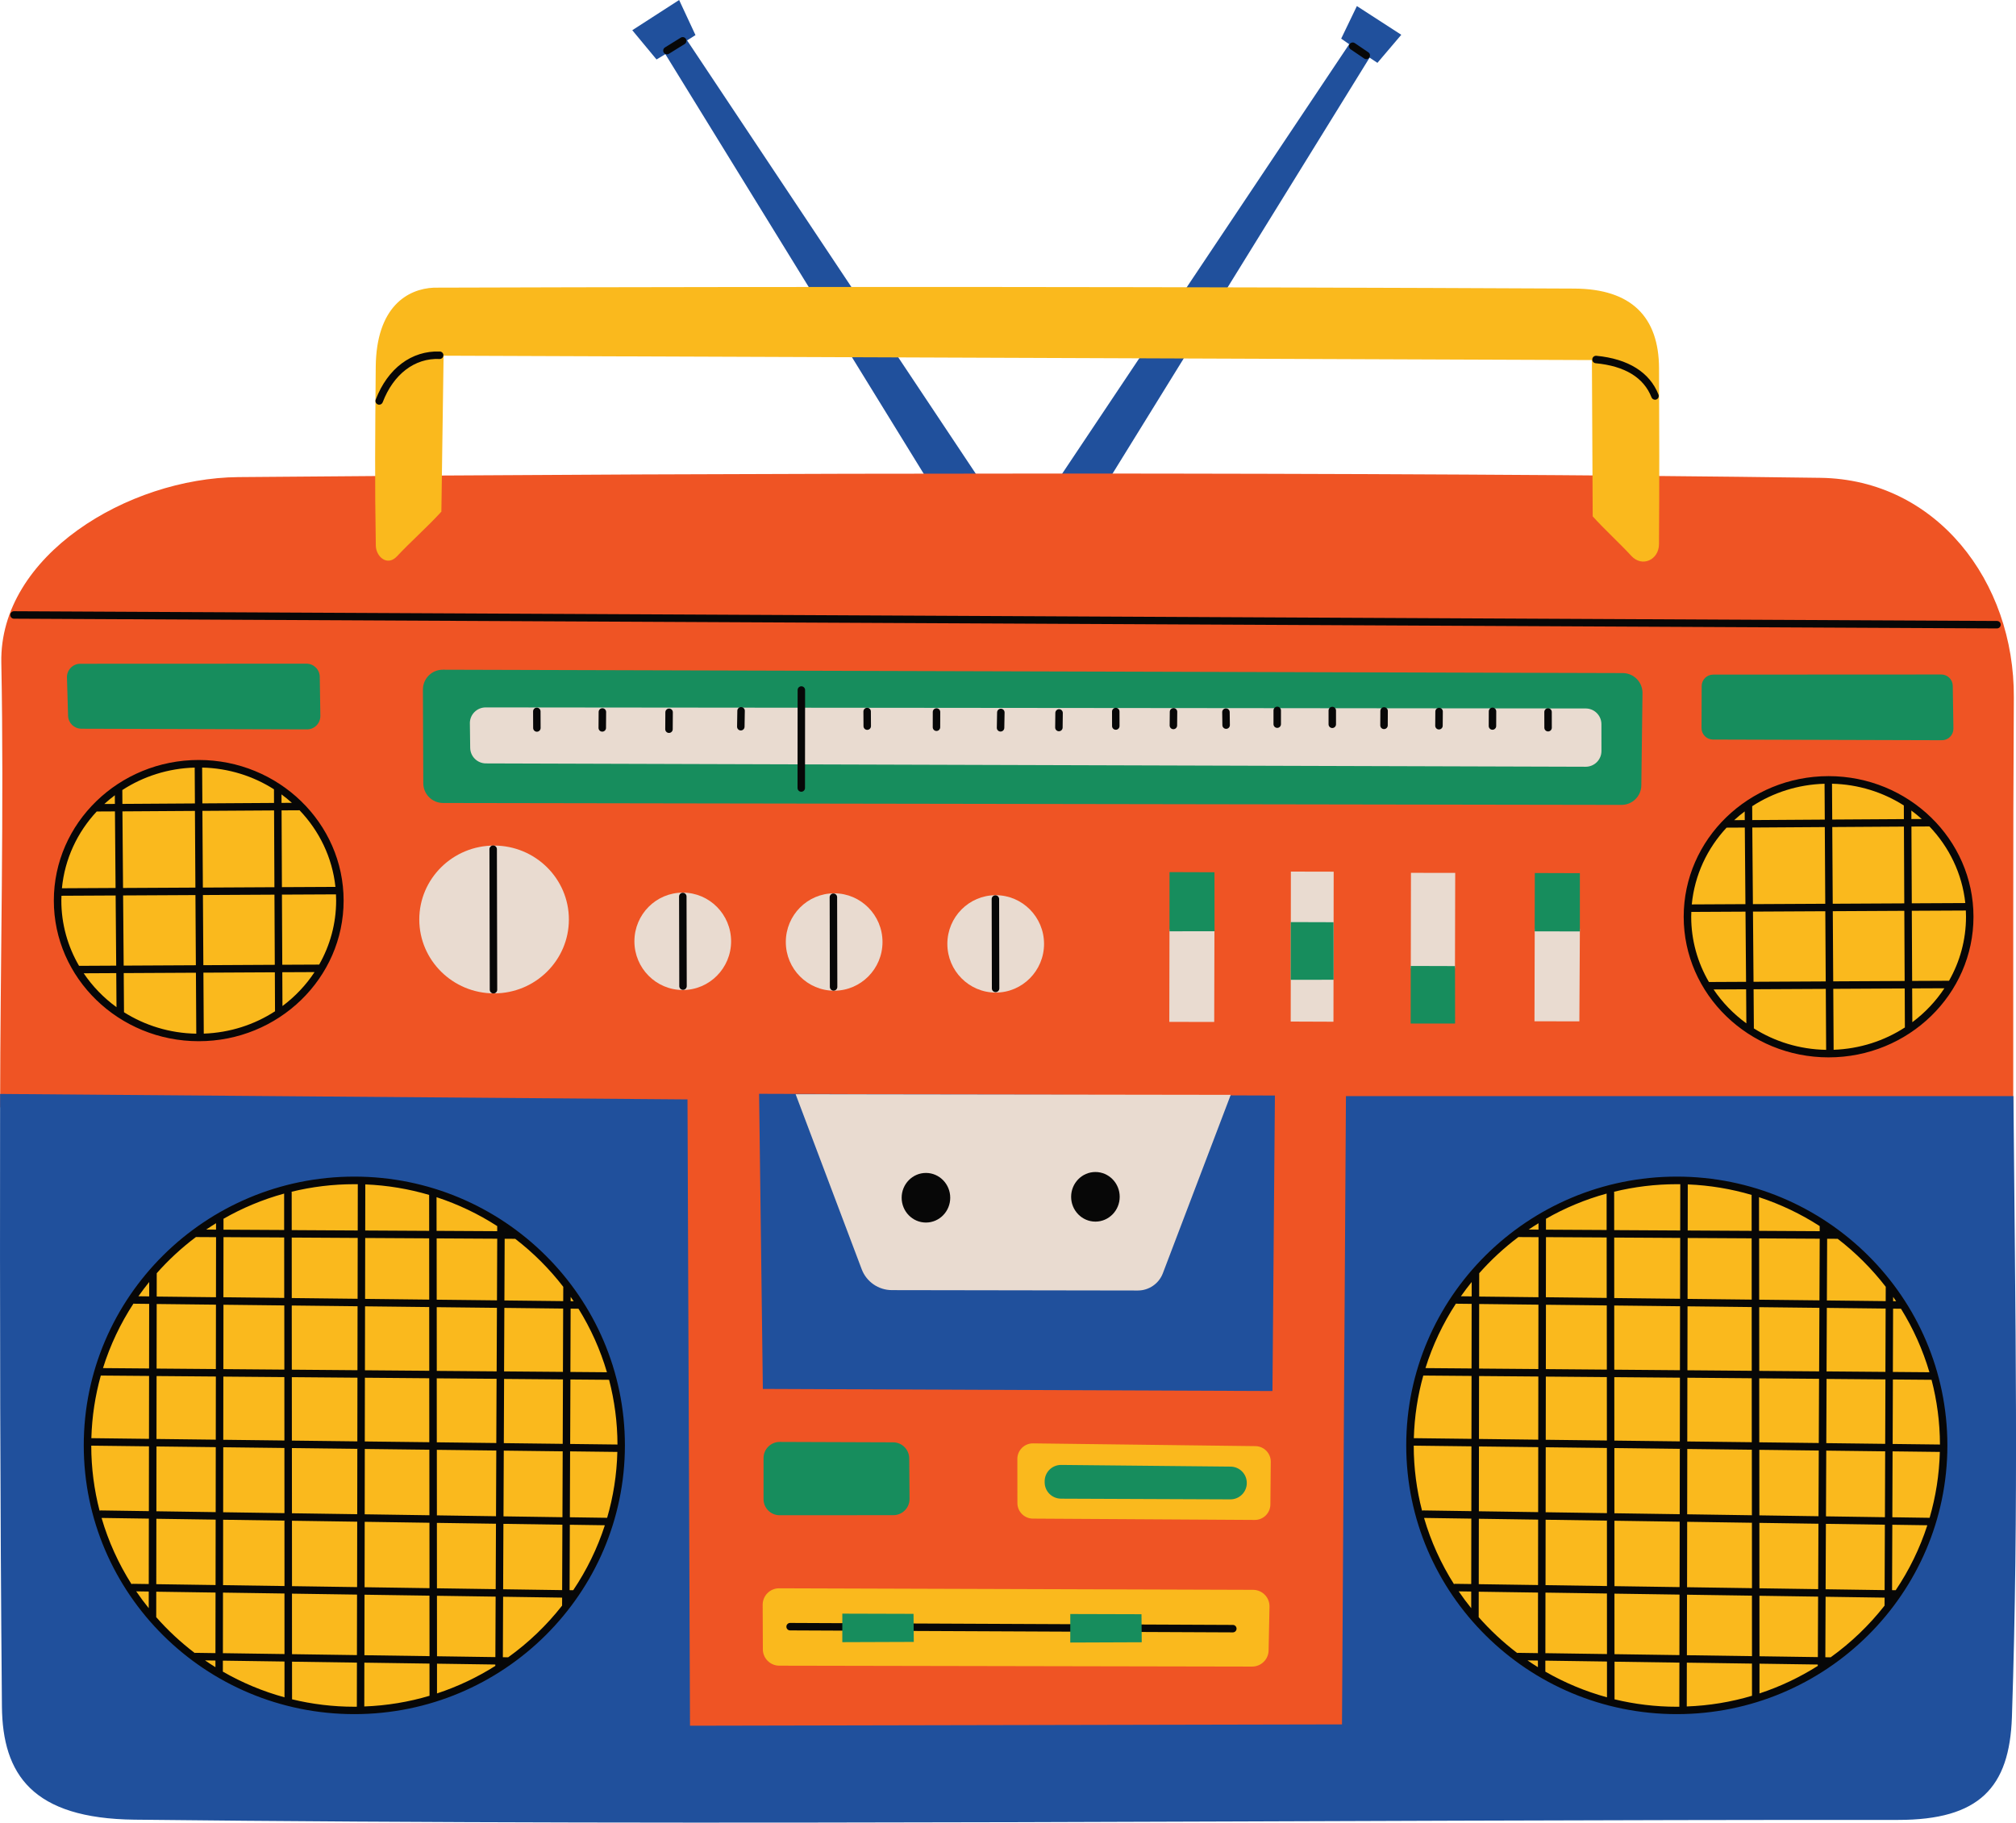 <svg xmlns="http://www.w3.org/2000/svg" width="1080" height="976.55" viewBox="0 0 1080 976.55"><g id="a"/><g id="b"><g id="c"><g id="d"><path d="M726.9 3.25 718.49 20.7 722.78 23.69 563.19 262.5H590.6L733.71 30.89 737.91 33.67 750.69 18.64 726.9 3.25v0z" fill="#20509c" fill-rule="evenodd"/><path d="M338.72 16.19 351.71 31.86 356.44 29.02 514.75 286.16 526.73 259.8 368.09 21.64 372.58 18.81 363.82.0 338.72 16.19v0z" fill="#20509c" fill-rule="evenodd"/><path d="M366.41 925.49l353.76-.97 3.26-324.47 355.09 4.01c.09-76.2-.18-148.79.32-230.31.38-62.38-41.67-116.87-103.6-117.73-228.52-3.17-577.66-2.84-847.61-.39C68.67 256.16-.39 297.62.71 354.98c1.5 78.72-.55 159.47-.65 238.37l365.92-.26.43 332.39h0z" fill="#ef5424" fill-rule="evenodd"/><path d="M201.33 292.22c-.59-33.46-.37-58.89-.04-95.62.28-32.14 16.95-41.83 31.13-42.47 199.86-.62 406.66-.48 610.99.49 30.64.15 45.24 15.27 45.36 42.63.15 32.58.2 62.3-.02 94.31-.06 8.4-9.01 12.62-14.85 6.26-6.3-6.86-14.37-14.15-20.67-21.17l-.42-83.73-615.17-2.34-1.19 83.56c-7.4 8.14-16.59 16.22-23.78 23.93-5.14 5.52-11.24.31-11.35-5.85h0z" fill="#fab91d" fill-rule="evenodd"/><path d="M417.48 892.46l253.3.48c4.81.0 8.74-3.83 8.83-8.64l.48-23.48c.1-4.93-3.86-8.98-8.79-9l-253.88-.82c-4.9-.02-8.87 3.96-8.85 8.86l.1 23.82c.02 4.85 3.95 8.77 8.8 8.78z" fill="#fab91d" fill-rule="evenodd"/><path d="M553.31 813.66l118.86.71c4.59.03 8.35-3.67 8.39-8.26l.21-22.87c.04-4.59-3.64-8.36-8.23-8.41l-119.09-1.48c-4.65-.06-8.45 3.7-8.44 8.35l.03 23.64c0 4.58 3.71 8.3 8.29 8.33z" fill="#fab91d" fill-rule="evenodd"/><path d="M660.44 874.62h0l-237.17-1.06c-1.11.0-2-.91-1.99-2.01.0-1.1.9-1.99 2-1.99h0l237.17 1.06c1.11.0 2 .91 1.99 2.01.0 1.1-.9 1.99-2 1.99z" fill="#070707"/><path d="M226.56 369.47l.2 50.21c.02 5.83 4.75 10.55 10.59 10.56l631.31 1.02c5.81.0 10.55-4.66 10.62-10.47l.62-49.42c.07-5.9-4.68-10.72-10.57-10.74l-632.13-1.8c-5.88-.02-10.66 4.76-10.63 10.65z" fill="#178d5d" fill-rule="evenodd"/><path d="M451.25 864.58 451.24 879.86 489.53 879.72 489.39 864.69 451.25 864.58v0z" fill="#178d5d" fill-rule="evenodd"/><path d="M417.68 811.85l60.92-.03c4.8.0 8.69-3.92 8.65-8.72l-.17-21.73c-.04-4.74-3.88-8.57-8.62-8.58l-60.73-.22c-4.79-.02-8.68 3.86-8.69 8.65v21.98c-.02 4.78 3.86 8.66 8.64 8.66z" fill="#178d5d" fill-rule="evenodd"/><path d="M568.38 802.98l90.74.37c4.82.02 8.76-3.86 8.81-8.68h0c.05-4.85-3.84-8.82-8.69-8.87l-90.74-.9c-4.88-.05-8.87 3.9-8.86 8.78v.53c0 4.83 3.91 8.74 8.74 8.76z" fill="#178d5d" fill-rule="evenodd"/><path d="M573.37 864.78 573.36 880.06 611.64 879.91 611.51 864.89 573.37 864.78v0z" fill="#178d5d" fill-rule="evenodd"/><path d="M251.72 387.58l.17 13.11c.06 4.61 3.81 8.32 8.42 8.34l589.14 1.79c4.68.01 8.48-3.78 8.47-8.46l-.02-14.34c0-4.66-3.78-8.43-8.44-8.43l-589.29-.56c-4.71.0-8.52 3.85-8.46 8.56z" fill="#e9dbd0" fill-rule="evenodd"/><path d="M.05 586.13c-.14 121.42.0 215.9.98 328.13.32 36.55 16.37 60.09 71.05 60.71 318.28 3.56 628.18-.03 944.71.13 43.55.02 59.75-17.33 61.02-55.1 3.76-112.5 1.78-215.53.81-332.71h-357.58l-2.12 336.63-349.28.72-1.34-335.58L.05 586.13h0z" fill="#20509c" fill-rule="evenodd"/><g><path d="M106.46 409.2c41.73.0 75.62 32.86 75.62 73.34s-33.89 73.34-75.62 73.34-75.62-32.86-75.62-73.34 33.89-73.34 75.62-73.34h0z" fill="#fab91d" fill-rule="evenodd"/><path d="M106.46 407.19c-42.8.0-77.62 33.8-77.62 75.34s34.82 75.34 77.62 75.34 77.62-33.8 77.62-75.34-34.82-75.34-77.62-75.34zm-54.65 27.6 9.77-.05.33 41.03-28.74.15c1.5-15.74 8.29-30.02 18.64-41.13zm9.74-4.05-5.66.03c1.8-1.65 3.67-3.21 5.63-4.68l.03 4.65zm85.48 48.62.18 37.58-38.27.2-.23-37.59 38.32-.2zm-38.35-3.81-.25-41.09 38.39-.24.19 41.14-38.33.2zm38.12-45.34-38.39.24-.12-19.2c14.18.34 27.37 4.57 38.48 11.65l.03 7.31zm-42.1 49.37.23 37.59-38.68.2-.3-37.6 38.75-.2zm-38.78-3.81-.33-41.04 38.84-.25.25 41.09-38.76.2zm38.49-45.29-38.84.25-.04-7.43c11.15-7.26 24.46-11.63 38.77-12.03l.12 19.22zm-38.12 90.9 38.67-.2.19 32.66c-14.26-.24-27.53-4.43-38.72-11.48l-.15-20.97zm42.68-.23 38.27-.2.09 20.66c0 .08.01.15.02.22-11 7.15-24.1 11.48-38.19 11.98l-.19-32.65zm41.83-95.52c1.93 1.42 3.79 2.93 5.57 4.52l-5.55.03-.02-4.55zm.03 8.56 9.66-.05c10.54 11.04 17.53 25.28 19.21 41.05h-.25l-28.42.14-.19-41.15zm-117.91 45.75 29.03-.15.3 37.6-19.81.1s-.06.0-.09.01c-6.03-10.34-9.49-22.27-9.49-34.97.0-.87.04-1.73.07-2.59zm11.92 41.54 17.44-.09.13 18.25c-6.89-5.01-12.84-11.16-17.57-18.16zm106.48 17.55-.09-18.11 17.28-.08c-4.61 6.99-10.43 13.14-17.19 18.19zm19.67-22.21-19.77.09-.18-37.58 28.95-.14c.05 1.11.09 2.22.09 3.33.0 12.42-3.3 24.11-9.09 34.29z" fill="#070707"/></g><g><path d="M979.03 417.39c42.12.0 76.31 33.04 76.31 73.74s-34.19 73.74-76.31 73.74-76.31-33.04-76.31-73.74 34.19-73.74 76.31-73.74h0z" fill="#fab91d" fill-rule="evenodd"/><path d="M979.6 415.85c-42.8.0-77.62 33.8-77.62 75.34s34.82 75.34 77.62 75.34 77.62-33.8 77.62-75.34-34.82-75.34-77.62-75.34zm-54.65 27.6 9.77-.05.33 41.03-28.74.15c1.5-15.74 8.29-30.02 18.64-41.13zm9.74-4.05-5.66.03c1.8-1.65 3.67-3.21 5.63-4.68l.03 4.65zm85.48 48.62.18 37.58-38.27.2-.23-37.59 38.32-.2zm-38.35-3.81-.25-41.09 38.39-.24.19 41.14-38.33.2zm38.12-45.34-38.39.24-.12-19.2c14.18.34 27.37 4.57 38.48 11.65l.03 7.31zm-42.1 49.37.23 37.59-38.68.2-.3-37.6 38.75-.2zm-38.78-3.81-.33-41.04 38.84-.25.25 41.09-38.76.2zm38.49-45.29-38.84.25-.04-7.43c11.15-7.26 24.46-11.63 38.77-12.03l.12 19.22zm-38.12 90.9 38.67-.2.19 32.66c-14.26-.24-27.53-4.43-38.72-11.48l-.15-20.97zm42.68-.23 38.27-.2.09 20.66c0 .08.01.15.02.22-11 7.15-24.1 11.48-38.19 11.98l-.19-32.65zm41.83-95.52c1.93 1.42 3.79 2.93 5.57 4.52l-5.55.03-.02-4.55zm.03 8.56 9.66-.05c10.54 11.04 17.53 25.28 19.21 41.05h-.25l-28.42.14-.19-41.15zm-117.91 45.75 29.03-.15.3 37.6-19.81.1s-.06.0-.09.01c-6.03-10.34-9.49-22.27-9.49-34.97.0-.87.04-1.73.07-2.59zm11.92 41.54 17.44-.09.13 18.25c-6.89-5.01-12.84-11.16-17.57-18.16zm106.48 17.55-.09-18.11 17.28-.08c-4.61 6.99-10.43 13.14-17.19 18.19zm19.67-22.21-19.77.09-.18-37.58 28.95-.14c.05 1.11.09 2.22.09 3.33.0 12.42-3.3 24.11-9.09 34.29z" fill="#070707"/></g><g><path d="M189.82 632.42c78.9.0 142.95 63.63 142.95 142s-64.05 142-142.95 142-142.95-63.63-142.95-142 64.05-142 142.95-142h0z" fill="#fab91d" fill-rule="evenodd"/><path d="M189.82 630.42c-79.93.0-144.95 64.6-144.95 144s65.03 144 144.95 144 144.95-64.6 144.95-144-65.02-144-144.95-144zm135.43 182.82s-.06.0-.09-.01l-19.88-.29.13-35.31 25.31.3c-.3 12.22-2.2 24.05-5.47 35.3zm-18.18 38.79-1.93-.03.13-35.05 18.76.27c-4.03 12.45-9.77 24.14-16.95 34.81zm-41.73 40.55c-9.68 6.12-20.15 11.1-31.23 14.75v-15.94l31.24.45v.74zm-70.15-1.74 34.89.5.02 17.25c-11.14 3.31-22.85 5.28-34.95 5.72h0l.04-23.47zm-75.79-1.08 33.01.47v19.18c-11.67-3.2-22.75-7.85-33.02-13.76v-5.89zm-4 3.5c-1.88-1.17-3.74-2.38-5.56-3.63l5.57.08v3.55zm4.01-7.5.05-32.45 32.93.48.02 32.44-33-.47zm-48.28-37.16c-.25.0-.49.05-.71.13-6.9-10.9-12.33-22.8-16.01-35.43l25.33.37-.05 35.05-8.56-.12zm8.55 4.13v8.93c-2.36-2.92-4.6-5.93-6.71-9.03l6.71.1zm-30.8-78.16 30.92.37-.05 34.72-25.79-.38c-.22.0-.43.04-.63.1-2.89-11.13-4.43-22.8-4.45-34.82zm5.12-37.56 25.86.21-.05 33.71-30.87-.37c.32-11.59 2.07-22.82 5.06-33.55zm17.49-38.55c.14.03.29.06.45.06l7.97.09-.05 34.61-24.69-.2c3.85-12.33 9.38-23.94 16.32-34.56zm2.66-3.92c1.84-2.62 3.77-5.17 5.78-7.66v7.72l-5.78-.07zm45.59-41.54c10.11-5.78 21-10.34 32.48-13.49v19.52l-32.49-.18v-5.85zm-4.01 5.82-5.26-.03c1.73-1.17 3.48-2.31 5.26-3.4v3.43zm36.51 4.21.02 32.39-32.58-.37.05-32.2 32.51.18zm114.12-6.1v2.73l-32.48-.18-.02-18.04c11.56 3.79 22.47 9.02 32.5 15.49h0zm4 2.68s.08.05.12.08h-.12v-.08zm39.55 41.6c6.52 10.51 11.68 21.94 15.24 34.03l-19.58-.16.12-33.92 4.21.05zm-4.2-4.05v-2.3c.55.77 1.08 1.54 1.6 2.32l-1.6-.02zm-4.14 37.89-31.53-.26.15-34.03 31.5.36-.12 33.93zm-71.58 37.68-34.57-.41.06-34.14 34.47.28.03 34.27zm3.98-34.23 32.05.26-.15 34.4-31.87-.38-.03-34.28zm-38.47-4.32.06-34.26 34.37.39.03 34.15-34.46-.28zm-4.01-.03-35.17-.29-.03-34.38 35.26.4-.06 34.27zm0 4.01-.06 34.12-35.07-.42-.03-33.99 35.16.29zm-39.14 33.65-32.75-.39.05-33.85 32.68.27.03 33.98zm-36.76-.44-31.76-.38.05-33.72 31.76.26-.05 33.84zm0 4.01-.05 34.81-31.76-.46.05-34.73 31.76.38zm4.01.05 32.76.39.03 34.91-32.84-.48.05-34.82zm36.77.44 35.06.42-.06 35.01-34.97-.51-.03-34.92zm34.99 39.44-.06 35.05-34.87-.51-.03-35.05 34.96.51zm4.01.06 34.69.51.03 35.05-34.78-.51.06-35.05zm0-4.01.06-35.02 34.58.41.03 35.11-34.67-.51zm38.65-34.56 31.85.38-.15 35.2-31.67-.46-.03-35.12zm35.86.43 31.56.38-.13 35.3-31.58-.46.15-35.21zm.02-4.01.15-34.41 31.53.26-.13 34.53-31.55-.38zm-3.84-38.45-32.07-.26-.03-34.14 32.25.36-.15 34.04zm-32.11-38.41-.03-32.85 32.45.18-.14 33.03-32.27-.36zm-4.04-36.88-34.26-.19.04-24.7c11.83.48 23.29 2.42 34.2 5.63l.02 19.26zm0 4.01.03 32.83-34.36-.39.06-32.63 34.27.19zm-38.34 32.39-35.27-.4-.02-32.41 35.35.2-.06 32.61zm-39.27 3.56.03 34.39-32.67-.27.05-34.49 32.59.37zm-36.65 34.09-31.76-.26.05-34.6 31.75.36-.05 34.5zm-31.88 80.21 31.76.46-.05 35.05-31.76-.46.05-35.05zm35.76.52 32.85.48.03 35.05-32.92-.48.05-35.05zm36.88 39.6 34.86.51-.06 32.42-34.78-.5-.02-32.44zm38.87.57 34.79.51.03 32.41-34.88-.5.06-32.42zm38.83 32.98-.03-32.41 31.44.46-.14 32.4-31.27-.45zm-.03-36.42-.03-35.05 31.65.46-.15 35.05-31.46-.46zm35.62-34.53 31.58.46-.13 35.05-31.61-.46.15-35.05zm35.75-42.8.13-34.55 20.71.17c2.9 11.09 4.46 22.71 4.5 34.68l-25.34-.3zm-3.69-84.2s-.01.07-.01.1l-.03 7.57-31.5-.36.14-33.06 5.65.03c9.65 7.43 18.31 16.08 25.74 25.71zm-110.08-54.97-.04 24.79-35.36-.2-.02-20.13c0-.15-.02-.29-.05-.43 10.79-2.63 22.05-4.04 33.64-4.04.61.0 1.22.02 1.83.02zm-86.7 28.28c.1.02.2.03.31.03l10.46.06-.05 32.18-31.75-.36.02-12.51c6.32-7.15 13.36-13.65 21.01-19.4zM83.69 866.46l.02-13.64 31.76.46-.05 32.45-10.62-.15c-.17.0-.34.03-.5.07-7.5-5.71-14.41-12.14-20.62-19.19zm72.77 44.02-.02-20.16 34.77.5-.04 23.52s0 .07.01.1c-.44.0-.89.02-1.33.02-11.5.0-22.68-1.39-33.39-3.98zm115.79-22.51-2.86-.04.14-32.4 31.61.46-.02 4.29c-8.25 10.53-17.98 19.86-28.88 27.69z" fill="#070707"/></g><g><path d="M898.29 632.42c78.9.0 142.95 63.63 142.95 142s-64.05 142-142.95 142-142.95-63.63-142.95-142 64.05-142 142.95-142h0z" fill="#fab91d" fill-rule="evenodd"/><path d="M898.29 630.42c-79.93.0-144.95 64.6-144.95 144s65.03 144 144.95 144 144.95-64.6 144.95-144-65.02-144-144.95-144zm135.43 182.82s-.06.0-.09-.01l-19.88-.29.13-35.31 25.31.3c-.3 12.22-2.2 24.05-5.47 35.3zm-18.18 38.79-1.93-.03.13-35.05 18.76.27c-4.03 12.45-9.77 24.14-16.95 34.81zm-41.73 40.55c-9.68 6.12-20.15 11.1-31.23 14.75v-15.94l31.24.45v.74zm-70.15-1.74 34.89.5.02 17.25c-11.14 3.31-22.85 5.28-34.95 5.72h0l.04-23.47zm-75.79-1.08 33.01.47v19.18c-11.67-3.2-22.75-7.85-33.02-13.76v-5.89zm-4 3.5c-1.88-1.17-3.74-2.38-5.56-3.63l5.57.08v3.55zm4.01-7.5.05-32.45 32.93.48.02 32.44-33-.47zm-48.28-37.16c-.25.0-.49.05-.71.13-6.9-10.9-12.33-22.8-16.01-35.43l25.33.37-.05 35.05-8.56-.12zm8.55 4.13v8.93c-2.36-2.92-4.6-5.93-6.71-9.03l6.71.1zm-30.8-78.16 30.92.37-.05 34.72-25.79-.38c-.22.0-.43.04-.63.1-2.89-11.13-4.43-22.8-4.45-34.82zm5.12-37.56 25.86.21-.05 33.71-30.87-.37c.32-11.59 2.07-22.82 5.06-33.55zm17.49-38.55c.14.03.29.06.45.06l7.97.09-.05 34.61-24.69-.2c3.85-12.33 9.38-23.94 16.32-34.56zm2.66-3.92c1.84-2.62 3.77-5.17 5.78-7.66v7.72l-5.78-.07zm45.59-41.54c10.11-5.78 21-10.34 32.48-13.49v19.52l-32.49-.18v-5.85zm-4.01 5.82-5.26-.03c1.73-1.17 3.48-2.31 5.26-3.4v3.43zm36.51 4.21.02 32.39-32.58-.37.05-32.2 32.51.18zm114.12-6.1v2.73l-32.48-.18-.02-18.04c11.56 3.79 22.47 9.02 32.5 15.49h0zm4 2.68s.08.05.12.08h-.12v-.08zm39.55 41.6c6.52 10.51 11.68 21.94 15.24 34.03l-19.58-.16.12-33.92 4.21.05zm-4.2-4.05v-2.3c.55.77 1.08 1.54 1.6 2.32l-1.6-.02zm-4.14 37.89-31.53-.26.15-34.03 31.5.36-.12 33.93zm-71.58 37.68-34.57-.41.06-34.14 34.47.28.03 34.27zm3.98-34.23 32.05.26-.15 34.4-31.87-.38-.03-34.28zm-38.47-4.32.06-34.26 34.37.39.03 34.15-34.46-.28zm-4.01-.03-35.17-.29-.03-34.38 35.26.4-.06 34.27zm0 4.01-.06 34.12-35.07-.42-.03-33.99 35.16.29zm-39.14 33.65-32.75-.39.05-33.85 32.68.27.03 33.98zm-36.76-.44-31.76-.38.05-33.72 31.76.26-.05 33.84zm0 4.01-.05 34.81-31.76-.46.05-34.73 31.76.38zm4.01.05 32.76.39.03 34.91-32.84-.48.05-34.82zm36.77.44 35.06.42-.06 35.01-34.97-.51-.03-34.92zm34.99 39.44-.06 35.05-34.87-.51-.03-35.05 34.96.51zm4.01.06 34.69.51.03 35.05-34.78-.51.06-35.05zm0-4.01.06-35.02 34.58.41.03 35.11-34.67-.51zm38.65-34.56 31.85.38-.15 35.2-31.67-.46-.03-35.12zm35.86.43 31.56.38-.13 35.3-31.58-.46.15-35.21zm.02-4.01.15-34.41 31.53.26-.13 34.53-31.55-.38zm-3.84-38.45-32.07-.26-.03-34.14 32.25.36-.15 34.04zm-32.11-38.41-.03-32.85 32.45.18-.14 33.03-32.27-.36zm-4.04-36.88-34.26-.19.04-24.7c11.83.48 23.29 2.42 34.2 5.63l.02 19.26zm0 4.01.03 32.83-34.36-.39.06-32.63 34.27.19zm-38.34 32.39-35.27-.4-.02-32.41 35.35.2-.06 32.61zm-39.27 3.56.03 34.39-32.67-.27.05-34.49 32.59.37zm-36.65 34.09-31.76-.26.05-34.6 31.75.36-.05 34.5zm-31.88 80.21 31.76.46-.05 35.05-31.76-.46.05-35.05zm35.76.52 32.85.48.03 35.05-32.92-.48.05-35.05zm36.88 39.6 34.86.51-.06 32.42-34.78-.5-.02-32.44zm38.87.57 34.79.51.03 32.41-34.88-.5.06-32.42zm38.83 32.98-.03-32.41 31.44.46-.14 32.4-31.27-.45zm-.03-36.42-.03-35.05 31.65.46-.15 35.05-31.46-.46zm35.62-34.53 31.58.46-.13 35.05-31.61-.46.15-35.05zm35.75-42.8.13-34.55 20.71.17c2.9 11.09 4.46 22.71 4.5 34.68l-25.34-.3zm-3.69-84.2s-.01.07-.01.1l-.03 7.57-31.5-.36.14-33.06 5.65.03c9.65 7.43 18.31 16.08 25.74 25.71zm-110.08-54.97-.04 24.79-35.36-.2-.02-20.13c0-.15-.02-.29-.05-.43 10.79-2.63 22.05-4.04 33.64-4.04.61.0 1.22.02 1.83.02zm-86.7 28.28c.1.02.2.03.31.03l10.46.06-.05 32.18-31.75-.36.02-12.51c6.32-7.15 13.36-13.65 21.01-19.4zm-21.29 203.69.02-13.64 31.76.46-.05 32.45-10.62-.15c-.17.0-.34.03-.5.07-7.5-5.71-14.41-12.14-20.62-19.19zm72.77 44.02v-20.16l34.75.5-.04 23.52s0 .07.01.1c-.44.0-.89.02-1.33.02-11.5.0-22.68-1.39-33.39-3.98zm115.79-22.51-2.86-.04.14-32.4 31.61.46-.02 4.29c-8.25 10.53-17.98 19.86-28.88 27.69z" fill="#070707"/></g><path d="M287.62 392.05c-1.1.0-2-.89-2-2l-.04-8.88c0-1.11.89-2.01 2-2.01h0c1.1.0 2 .89 2 2l.04 8.88c0 1.11-.89 2.01-2 2.01h0z" fill="#070707"/><path d="M536.02 391.96h-.04c-1.11-.02-1.99-.93-1.97-2.04l.15-8.22c.02-1.09.91-1.97 2-1.97h.04c1.11.02 1.99.93 1.97 2.04l-.15 8.22c-.02 1.09-.91 1.97-2 1.97z" fill="#070707"/><path d="M322.65 392.01h-.02c-1.11.0-2-.91-1.99-2.02l.06-8.53c0-1.1.9-1.99 2-1.99h.02c1.11.0 2 .91 1.99 2.02l-.06 8.53c0 1.1-.9 1.99-2 1.99z" fill="#070707"/><path d="M567.27 391.8h-.02c-1.11-.01-1.99-.92-1.98-2.03l.09-7.81c.01-1.1.91-1.98 2-1.98h.02c1.11.01 1.99.92 1.98 2.03l-.09 7.81c-.01 1.1-.91 1.98-2 1.98z" fill="#070707"/><path d="M396.86 391.37h-.03c-1.11-.02-1.99-.93-1.97-2.04l.14-8.52c.02-1.11.93-1.98 2.04-1.97 1.11.02 1.99.93 1.97 2.04l-.14 8.52c-.02 1.1-.91 1.97-2 1.97z" fill="#070707"/><path d="M501.68 391.65h0c-1.11.0-2-.9-2-2.01l.02-8.16c0-1.1.9-2 2-2h0c1.11.0 2 .9 2 2.01l-.02 8.16c0 1.1-.9 2-2 2z" fill="#070707"/><path d="M464.59 391.06c-1.1.0-2-.89-2-1.99l-.05-7.83c0-1.11.88-2.01 1.99-2.02h.01c1.1.0 2 .89 2 1.99l.05 7.83c0 1.11-.88 2.01-1.99 2.02h-.01z" fill="#070707"/><path d="M628.6 390.7h-.02c-1.11-.01-1.99-.92-1.98-2.02l.07-7.32c.01-1.11.93-1.95 2.02-1.98 1.11.01 1.99.92 1.98 2.02l-.07 7.32c-.01 1.1-.91 1.98-2 1.98z" fill="#070707"/><path d="M597.75 391c-1.1.0-2-.89-2-2l-.02-7.75c0-1.11.89-2.01 2-2.01h0c1.1.0 2 .89 2 2l.02 7.75c0 1.11-.89 2.01-2 2.01h0z" fill="#070707"/><path d="M656.85 390.51c-1.09.0-1.99-.88-2-1.98l-.1-6.95c-.02-1.11.87-2.02 1.98-2.03 1.08.0 2.02.87 2.03 1.98l.1 6.95c.02 1.11-.87 2.02-1.98 2.03h-.03z" fill="#070707"/><path d="M684.23 378.63h0c1.11.0 2 .9 2 2V388c0 1.11-.9 2-2 2h0c-1.11.0-2-.9-2-2v-7.36c0-1.11.9-2 2-2z" fill="#070707"/><path d="M713.73 390.07c-1.11.0-2-.89-2-2v-7.36c-.01-1.11.88-2 1.99-2.01h0c1.11.0 2 .89 2 2v7.36c.01 1.11-.88 2-1.99 2.01h0z" fill="#070707"/><path d="M829.33 391.9c-1.1.0-2-.89-2-2l-.02-8.41c0-1.11.89-2.01 2-2.01h0c1.1.0 2 .89 2 2l.02 8.41c0 1.11-.89 2.01-2 2.01h0z" fill="#070707"/><path d="M741.43 390.64h-.01c-1.11.0-2-.91-1.99-2.01l.04-7.71c0-1.11.91-2.05 2.02-1.99 1.11.0 2 .91 1.99 2.01l-.04 7.71c0 1.1-.9 1.99-2 1.99z" fill="#070707"/><path d="M770.88 390.84h-.02c-1.11.0-2-.91-1.99-2.02l.06-7.6c0-1.1.9-1.99 2-1.99h.02c1.11.0 2 .91 1.99 2.02l-.06 7.6c0 1.1-.9 1.99-2 1.99z" fill="#070707"/><path d="M799.53 391h0c-1.11.0-2-.9-2-2.01l.03-7.86c0-1.1.9-2 2-2h0c1.11.0 2 .9 2 2.01l-.03 7.86c0 1.1-.9 2-2 2z" fill="#070707"/><path d="M358.39 392.7h-.02c-1.11.0-2-.91-1.99-2.02l.06-9.05c0-1.1.9-1.99 2-1.99h.02c1.11.0 2 .91 1.99 2.02l-.06 9.05c0 1.1-.9 1.99-2 1.99z" fill="#070707"/><path d="M533.41 479.64c14.3.0 25.9 11.69 25.9 26.09s-11.61 26.09-25.9 26.09-25.9-11.69-25.9-26.09 11.6-26.09 25.9-26.09h0z" fill="#e9dbd0" fill-rule="evenodd"/><path d="M365.76 478.26c14.3.0 25.9 11.69 25.9 26.09s-11.61 26.09-25.9 26.09-25.9-11.69-25.9-26.09 11.6-26.09 25.9-26.09h0z" fill="#e9dbd0" fill-rule="evenodd"/><path d="M264.69 453.05c22.11.0 40.07 17.74 40.07 39.6s-17.95 39.6-40.07 39.6-40.07-17.74-40.07-39.6 17.95-39.6 40.07-39.6h0z" fill="#e9dbd0" fill-rule="evenodd"/><path d="M446.87 478.63c14.3.0 25.9 11.69 25.9 26.09s-11.6 26.09-25.9 26.09-25.9-11.69-25.9-26.09 11.6-26.09 25.9-26.09h0z" fill="#e9dbd0" fill-rule="evenodd"/><path d="M533.36 531.58c-1.1.0-2-.89-2-2l-.11-47.86c0-1.11.89-2.01 2-2.01h0c1.1.0 2 .89 2 2l.11 47.86c0 1.11-.89 2.01-2 2.01h0z" fill="#070707"/><path d="M446.57 530.78c-1.1.0-2-.89-2-2l-.11-48.04c0-1.11.89-2.01 2-2.01h0c1.1.0 2 .89 2 2l.11 48.04c0 1.11-.89 2.01-2 2.01h0z" fill="#070707"/><path d="M429.25 424.21h0c-1.11.0-2-.9-2-2.01l.05-52.49c0-1.11.9-2 2-2h0c1.11.0 2 .9 2 2.01l-.05 52.49c0 1.11-.9 2-2 2z" fill="#070707"/><path d="M1069.81 336.71h-.01L7.48 331.49c-1.11.0-2-.91-1.99-2.01.0-1.1.9-1.99 2-1.99h.01l1062.32 5.22c1.11.0 2 .91 1.99 2.01.0 1.1-.9 1.99-2 1.99z" fill="#070707"/><path d="M365.9 530.35c-1.1.0-2-.89-2-2l-.11-47.99c0-1.11.89-2.01 2-2.01h0c1.1.0 2 .89 2 2l.11 47.99c0 1.11-.89 2.01-2 2.01h0z" fill="#070707"/><path d="M264.37 532.29c-1.1.0-2-.89-2-2l-.17-75.29c0-1.11.89-2.01 2-2.01h0c1.1.0 2 .89 2 2l.17 75.29c0 1.11-.89 2.01-2 2.01h0z" fill="#070707"/><path d="M203.14 216.84c-.24.0-.48-.04-.71-.13-1.03-.39-1.55-1.55-1.16-2.59 6.4-16.74 19.24-26.35 34.35-25.78 1.11.04 1.97.97 1.92 2.08-.04 1.11-.95 1.97-2.08 1.92-13.31-.58-24.7 8.15-30.45 23.21-.31.8-1.07 1.29-1.87 1.29z" fill="#070707"/><path d="M886.61 214.17c-.8.0-1.56-.48-1.87-1.27-4.17-10.62-14.24-16.77-29.93-18.28-1.1-.11-1.91-1.09-1.8-2.19.11-1.1 1.1-1.9 2.19-1.8 17.07 1.64 28.58 8.84 33.28 20.81.4 1.03-.1 2.19-1.13 2.6-.24.09-.49.14-.73.14z" fill="#070707"/><path d="M357.29 29.12c-.67.0-1.33-.34-1.7-.95-.58-.94-.29-2.18.65-2.76l8.44-5.23c.94-.58 2.18-.29 2.76.65.58.94.29 2.18-.65 2.76l-8.44 5.23c-.33.2-.69.3-1.05.3z" fill="#070707"/><path d="M731.92 31.69c-.39.0-.78-.11-1.12-.35l-7.25-4.92c-.92-.62-1.15-1.87-.53-2.78.62-.92 1.87-1.15 2.78-.53l7.25 4.92c.92.62 1.15 1.87.53 2.78-.39.57-1.02.88-1.66.88z" fill="#070707"/><path d="M43.59 390.45l120.87.35c3.99.01 7.22-3.26 7.16-7.25l-.32-20.93c-.06-3.9-3.24-7.03-7.14-7.03l-121.15.05c-4.02.0-7.25 3.33-7.14 7.35l.6 20.52c.11 3.85 3.26 6.92 7.12 6.93z" fill="#178d5d" fill-rule="evenodd"/><path d="M917.66 396.25l122.64.36c3.44.01 6.22-2.8 6.17-6.24l-.35-22.92c-.05-3.36-2.79-6.06-6.15-6.06l-122.21.06c-3.39.0-6.13 2.74-6.15 6.13l-.08 22.5c-.01 3.4 2.73 6.16 6.13 6.17z" fill="#178d5d" fill-rule="evenodd"/><path d="M406.66 586.05 408.67 744.18 681.67 745.3 682.99 586.98 406.66 586.05v0z" fill="#20509c" fill-rule="evenodd"/><path d="M426.23 586.28l35.39 93.76c2.54 6.73 8.98 11.19 16.17 11.2l131.74.21c5.96.0 11.31-3.67 13.43-9.25l36.36-95.59-233.09-.34h0z" fill="#e9dbd0" fill-rule="evenodd"/><path d="M496.04 628.45c7.18.0 13.01 5.96 13.01 13.29s-5.83 13.29-13.01 13.29-13.01-5.96-13.01-13.29 5.83-13.29 13.01-13.29h0z" fill="#070707" fill-rule="evenodd"/><path d="M586.83 627.95c7.18.0 13.01 5.96 13.01 13.29s-5.83 13.29-13.01 13.29-13.01-5.96-13.01-13.29 5.83-13.29 13.01-13.29h0z" fill="#070707" fill-rule="evenodd"/><path d="M755.87 467.66 755.78 518.7 779.45 518.75 779.58 467.69 755.87 467.66v0z" fill="#e9dbd0" fill-rule="evenodd"/><path d="M626.51 497.91 626.42 547.51 650.47 547.56 650.59 497.94 626.51 497.91v0z" fill="#e9dbd0" fill-rule="evenodd"/><path d="M691.54 466.99 691.45 547.34 714.35 547.43 714.47 467.04 691.54 466.99v0z" fill="#e9dbd0" fill-rule="evenodd"/><path d="M822.17 497.62 822.04 547.19 846.09 547.24 846.36 497.64 822.17 497.62v0z" fill="#e9dbd0" fill-rule="evenodd"/><path d="M626.51 498.98 626.53 467.27 650.61 467.35 650.65 498.96 626.51 498.98v0z" fill="#178d5d" fill-rule="evenodd"/><path d="M822.15 499.01 822.23 467.76 846.36 467.84V499.05L822.15 499.01v0z" fill="#178d5d" fill-rule="evenodd"/><path d="M755.72 548.41 755.75 517.55 779.47 517.62 779.51 548.4 755.72 548.41v0z" fill="#178d5d" fill-rule="evenodd"/><path d="M691.45 524.96 691.48 494.05 714.39 494.12 714.43 524.95 691.45 524.96v0z" fill="#178d5d" fill-rule="evenodd"/></g></g></g></svg>
